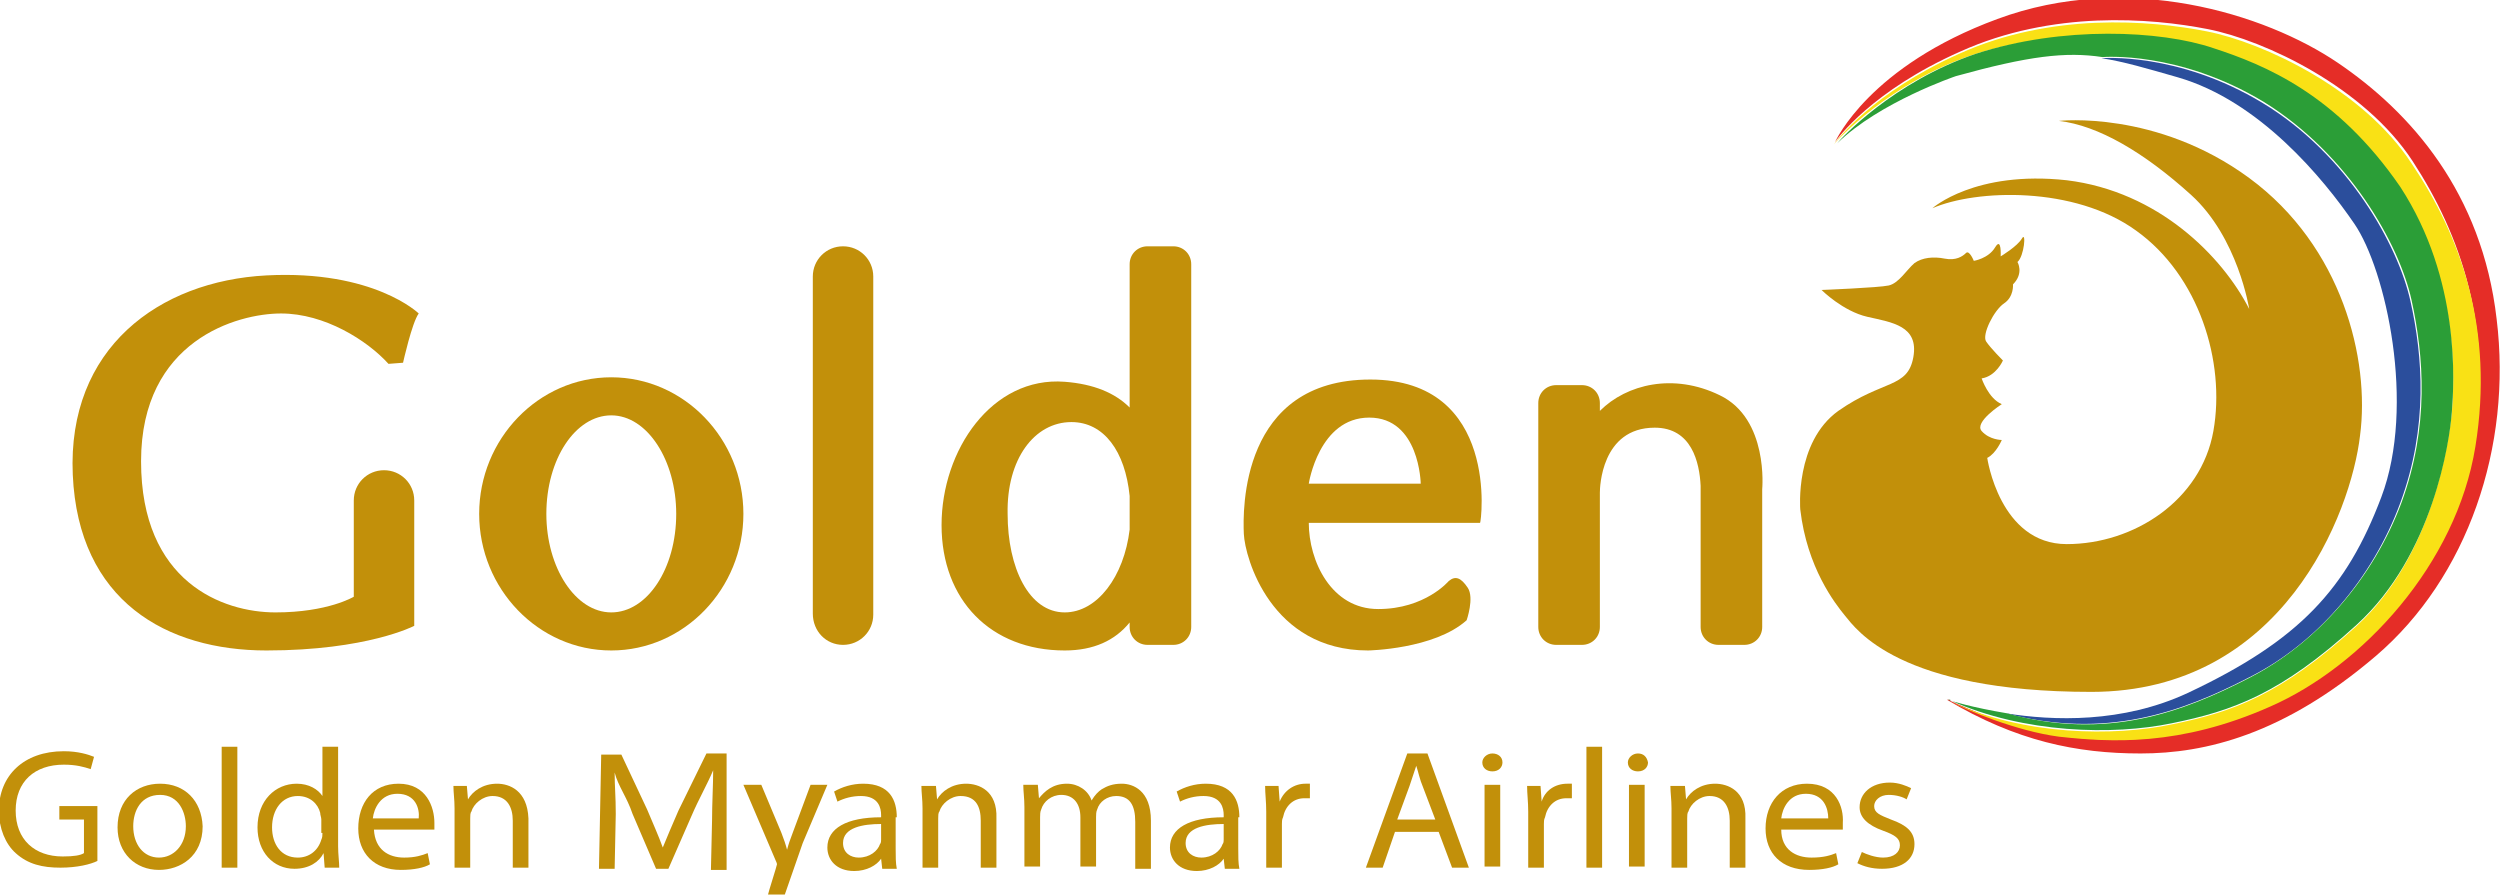 <?xml version="1.0" encoding="utf-8"?>
<!-- Generator: Adobe Illustrator 25.4.1, SVG Export Plug-In . SVG Version: 6.00 Build 0)  -->
<svg version="1.1" id="Layer_1" xmlns="http://www.w3.org/2000/svg" xmlns:xlink="http://www.w3.org/1999/xlink" x="0px" y="0px"
	 viewBox="0 0 223.3 80" style="enable-background:new 0 0 223.3 80;" xml:space="preserve">
<style type="text/css">
	.v69ebefe{fill:#C2900A;}
	.a0734d17{fill:#E52D27;}
	.i6bd3271{fill:#2B4E9C;}
	.o92931b4{fill:#F9E115;}
	.sc1d6e00{fill:#2B9E37;}
</style>
<g>
	<g>
		<path class="v69ebefe" d="M75.3,57.6c1.5,0,2.7-1.2,2.7-2.7V24.7c0-1.5-1.2-2.7-2.7-2.7s-2.7,1.2-2.7,2.7v30.1
			C72.6,56.4,73.8,57.6,75.3,57.6z"/>
		<path class="v69ebefe" d="M54.6,33.7c-6.5,0-11.8,5.5-11.8,12.2c0,6.7,5.3,12.2,11.8,12.2c6.5,0,11.8-5.5,11.8-12.2
			C66.4,39.2,61.1,33.7,54.6,33.7z M54.6,54.7c-3.2,0-5.8-4-5.8-8.8c0-4.9,2.6-8.8,5.8-8.8c3.2,0,5.8,4,5.8,8.8
			C60.4,50.8,57.8,54.7,54.6,54.7z"/>
		<path class="v69ebefe" d="M95.1,58.1c2.6,0,4.5-0.9,5.8-2.5V56c0,0.9,0.7,1.6,1.6,1.6h2.3c0.9,0,1.6-0.7,1.6-1.6V23.6
			c0-0.9-0.7-1.6-1.6-1.6h-2.3c-0.9,0-1.6,0.7-1.6,1.6v12.8c-1.3-1.3-3.2-2.1-5.8-2.3c-6.5-0.5-11,6.1-11,12.8S88.5,58.1,95.1,58.1z
			 M95.7,37.7c2.9,0,4.8,2.6,5.2,6.6v3c-0.5,4.2-2.9,7.4-5.8,7.4c-3.2,0-5.1-4-5.1-8.8C89.9,41,92.4,37.7,95.7,37.7z"/>
		<path class="v69ebefe" d="M153.6,35.3c-4.1-2-8.3-1-10.7,1.4V36c0-0.9-0.7-1.6-1.6-1.6h-2.3c-0.9,0-1.6,0.7-1.6,1.6V56
			c0,0.9,0.7,1.6,1.6,1.6h2.3c0.9,0,1.6-0.7,1.6-1.6V44c0-0.4,0.1-5.8,4.9-5.8c3.3,0,4,3.1,4.1,5.2c0,0.1,0,0.2,0,0.4V56
			c0,0.9,0.7,1.6,1.6,1.6h2.3c0.9,0,1.6-0.7,1.6-1.6V43.7C157.4,43.7,158,37.4,153.6,35.3z"/>
		<path class="v69ebefe" d="M122.4,33.9c-11.6,0-11.4,11.7-11.3,13.8c0.1,2.1,2.4,10.4,11.1,10.4c0,0,5.9-0.1,8.8-2.7c0,0,0.7-2,0.1-2.9
			s-1.1-1.1-1.7-0.6c0,0-2.1,2.5-6.3,2.5s-6.2-4.3-6.2-7.7h15.3C132.3,46.7,134,33.9,122.4,33.9z M116.9,43.2c0,0,0.9-5.9,5.4-5.9
			c4.5,0,4.6,5.9,4.6,5.9H116.9z"/>
		<path class="v69ebefe" d="M23.8,58.1c9,0,13.2-2.2,13.2-2.2V44.7c0-1.5-1.2-2.7-2.7-2.7c-1.5,0-2.7,1.2-2.7,2.7v8.5c0,0.1,0,0.1,0,0.1
			l0,0c0,0-2.3,1.4-7,1.4S12.6,52,12.6,41.2c0-10.8,8.6-13.2,12.5-13.2s7.7,2.4,9.6,4.5l1.3-0.1c0,0,0.8-3.6,1.4-4.4
			c0,0-4-3.9-13.6-3.4C14.2,25.1,6,31.1,6.5,42.4S14.9,58.1,23.8,58.1z"/>
		<path class="v69ebefe" d="M5.3,73.2h2.2v3c-0.3,0.2-0.9,0.3-1.9,0.3c-2.5,0-4.2-1.5-4.2-4.1c0-2.6,1.7-4.1,4.3-4.1
			c1.1,0,1.8,0.2,2.4,0.4l0.3-1.1c-0.5-0.2-1.4-0.5-2.7-0.5c-3.6,0-5.8,2.2-5.8,5.3c0,1.6,0.6,3,1.5,3.8c1.1,1,2.4,1.3,4,1.3
			c1.5,0,2.7-0.3,3.3-0.6v-4.9H5.3V73.2z"/>
		<path class="v69ebefe" d="M14.3,70c-2.1,0-3.8,1.4-3.8,3.9c0,2.3,1.6,3.8,3.7,3.8c1.9,0,3.9-1.2,3.9-3.9C18,71.5,16.5,70,14.3,70z
			 M14.2,76.6c-1.4,0-2.3-1.2-2.3-2.8c0-1.4,0.7-2.8,2.4-2.8s2.3,1.6,2.3,2.8C16.6,75.5,15.5,76.6,14.2,76.6z"/>
		<rect x="19.8" y="66.7" class="v69ebefe" width="1.4" height="10.8"/>
		<path class="v69ebefe" d="M30.2,66.7h-1.4v4.4h0c-0.4-0.6-1.2-1.1-2.3-1.1c-1.9,0-3.5,1.5-3.5,3.9c0,2.2,1.4,3.7,3.3,3.7
			c1.3,0,2.2-0.6,2.6-1.4h0l0.1,1.3h1.3c0-0.5-0.1-1.2-0.1-1.9V66.7z M28.8,74.4c0,0.2,0,0.4-0.1,0.6c-0.3,1-1.1,1.6-2.1,1.6
			c-1.5,0-2.3-1.2-2.3-2.7c0-1.6,0.9-2.8,2.3-2.8c1.1,0,1.8,0.7,2,1.5c0,0.2,0.1,0.4,0.1,0.6V74.4z"/>
		<path class="v69ebefe" d="M35.6,70c-2.3,0-3.6,1.7-3.6,4c0,2.2,1.4,3.7,3.8,3.7c1.2,0,2.1-0.2,2.6-0.5l-0.2-1c-0.5,0.2-1.1,0.4-2.1,0.4
			c-1.4,0-2.6-0.7-2.7-2.5h5.4c0-0.1,0-0.3,0-0.6C38.8,72.1,38.1,70,35.6,70z M33.3,73.1c0.1-0.9,0.7-2.2,2.2-2.2
			c1.6,0,2,1.3,1.9,2.2H33.3z"/>
		<path class="v69ebefe" d="M44.4,70c-1.3,0-2.2,0.7-2.6,1.4h0l-0.1-1.2h-1.2c0,0.6,0.1,1.2,0.1,2v5.3H42v-4.4c0-0.2,0-0.5,0.1-0.6
			c0.2-0.7,1-1.4,1.9-1.4c1.3,0,1.8,1,1.8,2.2v4.2h1.4v-4.4C47.1,70.6,45.5,70,44.4,70z"/>
		<path class="v69ebefe" d="M60.6,72.4c-0.6,1.4-1,2.3-1.4,3.3h0c-0.4-1.1-0.9-2.2-1.4-3.4l-2.3-4.9h-1.8l-0.2,10.2h1.4l0.1-4.9
			c0-1.6-0.1-2.4-0.1-3.7c0.3,1.2,1.1,2.2,1.6,3.7l2.1,4.9h1.1l2.1-4.8c0.6-1.4,1.4-2.8,1.9-4h0c0,1.3-0.1,3-0.1,4.5l-0.1,4.4h1.4
			V67.3h-1.8L60.6,72.4z"/>
		<path class="v69ebefe" d="M72.4,70.1l-1.6,4.3c-0.2,0.5-0.4,1.1-0.5,1.5h0c-0.1-0.4-0.3-1-0.5-1.5L68,70.1h-1.6l2.9,6.8
			c0.1,0.2,0.1,0.3,0.1,0.3c0,0.1-0.8,2.6-0.8,2.7h1.5l1.6-4.6l2.2-5.2H72.4z"/>
		<path class="v69ebefe" d="M80.1,73c0-1.5-0.6-3-3-3c-1,0-1.9,0.3-2.6,0.7l0.3,0.9c0.6-0.3,1.3-0.5,2.1-0.5c1.6,0,1.8,1.1,1.8,1.7v0.2
			c-3.1,0-4.8,1-4.8,2.7c0,1.1,0.8,2.1,2.4,2.1c1.1,0,2-0.5,2.4-1.1h0l0.1,0.9h1.3c-0.1-0.5-0.1-1.1-0.1-1.8V73z M78.7,75
			c0,0.1,0,0.3-0.1,0.4c-0.2,0.6-0.9,1.2-1.9,1.2c-0.7,0-1.4-0.4-1.4-1.3c0-1.4,1.8-1.7,3.4-1.7V75z"/>
		<path class="v69ebefe" d="M86.3,70c-1.3,0-2.2,0.7-2.6,1.4h0l-0.1-1.2h-1.3c0,0.6,0.1,1.2,0.1,2v5.3h1.4v-4.4c0-0.2,0-0.5,0.1-0.6
			c0.2-0.7,1-1.4,1.9-1.4c1.4,0,1.8,1,1.8,2.2v4.2h1.4v-4.4C89.1,70.6,87.4,70,86.3,70z"/>
		<path class="v69ebefe" d="M100.2,70c-0.8,0-1.3,0.2-1.8,0.5c-0.3,0.2-0.6,0.5-0.9,1h0c-0.3-0.9-1.2-1.5-2.2-1.5c-1.3,0-2,0.7-2.5,1.3h0
			l-0.1-1.2h-1.3c0,0.6,0.1,1.2,0.1,2v5.3h1.4v-4.4c0-0.2,0-0.5,0.1-0.7c0.2-0.7,0.9-1.3,1.8-1.3c1.1,0,1.7,0.8,1.7,2v4.4h1.4V73
			c0-0.2,0-0.5,0.1-0.7c0.2-0.7,0.9-1.2,1.7-1.2c1.2,0,1.7,0.8,1.7,2.3v4.2h1.4v-4.3C102.8,70.6,101.2,70,100.2,70z"/>
		<path class="v69ebefe" d="M110.7,73c0-1.5-0.6-3-3-3c-1,0-1.9,0.3-2.6,0.7l0.3,0.9c0.6-0.3,1.3-0.5,2.1-0.5c1.6,0,1.8,1.1,1.8,1.7v0.2
			c-3.1,0-4.8,1-4.8,2.7c0,1.1,0.8,2.1,2.4,2.1c1.1,0,2-0.5,2.4-1.1h0l0.1,0.9h1.3c-0.1-0.5-0.1-1.1-0.1-1.8V73z M109.3,75
			c0,0.1,0,0.3-0.1,0.4c-0.2,0.6-0.9,1.2-1.9,1.2c-0.7,0-1.4-0.4-1.4-1.3c0-1.4,1.8-1.7,3.4-1.7V75z"/>
		<path class="v69ebefe" d="M114.3,71.6L114.3,71.6l-0.1-1.4H113c0,0.7,0.1,1.4,0.1,2.3v5h1.4v-3.9c0-0.2,0-0.4,0.1-0.6
			c0.2-1,0.9-1.7,1.9-1.7c0.2,0,0.3,0,0.5,0V70c-0.1,0-0.2,0-0.4,0C115.6,70,114.7,70.6,114.3,71.6z"/>
		<path class="v69ebefe" d="M125.7,67.3L122,77.5h1.5l1.1-3.2h3.9l1.2,3.2h1.5l-3.7-10.2H125.7z M124.8,73.2l1.1-3
			c0.2-0.6,0.4-1.2,0.6-1.8h0c0.2,0.6,0.3,1.2,0.6,1.9l1.1,2.9H124.8z"/>
		<rect x="132.6" y="70.1" class="v69ebefe" width="1.4" height="7.3"/>
		<path class="v69ebefe" d="M133.3,67.3c-0.5,0-0.9,0.4-0.9,0.8c0,0.5,0.4,0.8,0.9,0.8c0.6,0,0.9-0.4,0.9-0.8
			C134.2,67.6,133.8,67.3,133.3,67.3z"/>
		<path class="v69ebefe" d="M137.7,71.6L137.7,71.6l-0.1-1.4h-1.2c0,0.7,0.1,1.4,0.1,2.3v5h1.4v-3.9c0-0.2,0-0.4,0.1-0.6
			c0.2-1,0.9-1.7,1.9-1.7c0.2,0,0.3,0,0.5,0V70c-0.1,0-0.2,0-0.4,0C138.9,70,138,70.6,137.7,71.6z"/>
		<rect x="141.7" y="66.7" class="v69ebefe" width="1.4" height="10.8"/>
		<path class="v69ebefe" d="M146.3,67.3c-0.5,0-0.9,0.4-0.9,0.8c0,0.5,0.4,0.8,0.9,0.8c0.6,0,0.9-0.4,0.9-0.8
			C147.1,67.6,146.8,67.3,146.3,67.3z"/>
		<rect x="145.5" y="70.1" class="v69ebefe" width="1.4" height="7.3"/>
		<path class="v69ebefe" d="M153.2,70c-1.3,0-2.2,0.7-2.6,1.4h0l-0.1-1.2h-1.3c0,0.6,0.1,1.2,0.1,2v5.3h1.4v-4.4c0-0.2,0-0.5,0.1-0.6
			c0.2-0.7,1-1.4,1.9-1.4c1.3,0,1.8,1,1.8,2.2v4.2h1.4v-4.4C156,70.6,154.3,70,153.2,70z"/>
		<path class="v69ebefe" d="M161.4,70c-2.3,0-3.7,1.7-3.7,4c0,2.2,1.4,3.7,3.9,3.7c1.2,0,2.1-0.2,2.6-0.5l-0.2-1
			c-0.5,0.2-1.1,0.4-2.2,0.4c-1.4,0-2.7-0.7-2.7-2.5h5.5c0-0.1,0-0.3,0-0.6C164.7,72.1,164,70,161.4,70z M159.1,73.1
			c0.1-0.9,0.7-2.2,2.2-2.2c1.6,0,2,1.3,2,2.2H159.1z"/>
		<path class="v69ebefe" d="M168.9,73.2c-1-0.4-1.5-0.6-1.5-1.2c0-0.5,0.5-1,1.3-1c0.7,0,1.3,0.2,1.6,0.4l0.4-1c-0.4-0.2-1.1-0.5-1.9-0.5
			c-1.7,0-2.7,1-2.7,2.2c0,0.9,0.7,1.6,2.1,2.1c1.1,0.4,1.5,0.7,1.5,1.3c0,0.6-0.5,1.1-1.5,1.1c-0.7,0-1.5-0.3-1.9-0.5l-0.4,1
			c0.6,0.3,1.3,0.5,2.2,0.5c1.9,0,2.9-0.9,2.9-2.2C171,74.3,170.3,73.7,168.9,73.2z"/>
		<path class="v69ebefe" d="M200.9,15.9c-8.3-6.1-17-5.1-17-5.1c3.5,0.4,7.6,2.8,11.8,6.6c4.2,3.8,5.2,10.2,5.2,10.2
			c-2.4-4.7-8.1-10.5-16.3-11.5c-8.2-0.9-12,2.5-12,2.5c3.9-1.7,12.7-2,18.2,2c5.6,4,8,11.7,6.9,17.9c-1.1,6.2-7.1,10.1-13.1,10.1
			c-6,0-7.1-7.7-7.1-7.7c0.8-0.4,1.3-1.6,1.3-1.6s-1.1,0-1.8-0.8c-0.7-0.8,1.8-2.4,1.8-2.4c-1.2-0.5-1.8-2.3-1.8-2.3
			c1.3-0.2,1.9-1.6,1.9-1.6s-1.1-1.1-1.5-1.7c-0.4-0.6,0.7-2.8,1.6-3.4c0.9-0.6,0.8-1.7,0.8-1.7c1-1,0.4-2,0.4-2
			c0.6-0.5,0.8-2.8,0.4-2.1s-1.9,1.6-1.9,1.6s0.1-1.8-0.5-0.8s-1.9,1.2-1.9,1.2s-0.4-1-0.7-0.7s-0.9,0.7-1.9,0.5
			c-1-0.2-2-0.1-2.7,0.4c-0.7,0.6-1.4,1.8-2.3,2s-6,0.4-6,0.4s1.9,1.9,4.1,2.4c2.2,0.5,4.6,0.8,4.1,3.6s-2.7,2-6.7,4.8
			c-3.9,2.8-3.4,8.8-3.4,8.8c0.6,5.2,3.1,8.4,4,9.5c1,1.2,4.8,6.8,22,6.8c17.1,0,23.2-16,24-22.9C211.7,32.1,209.2,22,200.9,15.9z"
			/>
	</g>
	<path class="a0734d17" d="M212.2,58.6c-8.2,7-15.2,8.7-21,8.7c-5.7,0-11.1-1.1-17.3-4.8c0,0,0,0,0,0c0,0,0.1,0,0.1,0c0,0,0,0,0,0
		c0,0,0.1,0,0.1,0c0,0,0.1,0,0.1,0.1c1.3,0.6,5.8,2.6,9.6,3.1c4.6,0.6,10.8,0.9,18.9-2.7c8.1-3.6,16.5-12.7,18.3-23.2
		c1.7-10.5-1.2-18.8-5.5-25.4c-4.3-6.6-13.2-10.8-18.3-11.8c-5.1-1-13.9-1.7-22.1,2c-7.9,3.5-11,7.8-11.2,8.1c0,0,0,0,0,0
		c0.1-0.2,3.1-6.8,14.5-11c11.6-4.3,23.9-0.5,30.4,3.9c6.5,4.4,12.9,11.6,14.2,22.9C224.4,39.9,220.4,51.6,212.2,58.6z"/>
	<path class="i6bd3271" d="M214.4,44.9c-2.5,6.8-7.5,12.6-13.5,15.6c-6,3.1-12.8,5.6-21.8,3.2c4.3,0.7,10.5,0.9,16.3-1.8
		c10-4.7,14.2-9.3,17.3-17.5c3.1-8.2,0.4-20.3-2.4-24.4c-2.8-4.1-8.5-11-15.8-13.1c-2.8-0.8-4.8-1.4-6.8-1.7c0,0,0,0,0,0
		s6.8-0.6,14.4,4c7.6,4.6,12.1,12.7,13.2,17.7C216.4,31.8,216.9,38.1,214.4,44.9z"/>
	<path class="o92931b4" d="M221.1,39.9c-1.7,10.5-10.1,19.6-18.3,23.2c-8.1,3.6-14.3,3.2-18.9,2.7c-3.8-0.5-8.3-2.4-9.6-3.1
		c6.5,3,14.5,3.1,19.7,2c5.4-1.1,9.7-2.6,16.5-8.8c6.8-6.2,8.2-16.4,8.5-19c0.2-2.7,0.8-11.9-4.9-20.1c-5.7-8.3-12-10.8-16.7-12.4
		c-4.6-1.5-13.5-2-21.2,0.5c-7.4,2.5-12.1,7.6-12.4,8c0.2-0.3,3.4-4.6,11.2-8.1c8.2-3.7,17-3,22.1-2c5.1,1,14,5.2,18.3,11.8
		C219.8,21.1,222.8,29.4,221.1,39.9z"/>
	<path class="sc1d6e00" d="M219,36.8c-0.2,2.7-1.7,12.8-8.5,19c-6.8,6.2-11.1,7.7-16.5,8.8c-5.3,1.1-13.2,0.9-19.7-2c0,0-0.1,0-0.1-0.1
		c0,0-0.1,0-0.1,0c0,0,0,0,0,0c0,0-0.1,0-0.1,0c0,0,0,0,0,0c0,0,0,0,0,0c0.2,0.1,2.2,0.7,5.2,1.2c0,0,0,0,0,0
		c9,2.5,15.8-0.1,21.8-3.2c6-3.1,11-8.9,13.5-15.6c2.5-6.8,2-13.1,0.9-18.1c-1.1-5-5.6-13-13.2-17.7c-7.6-4.6-14.4-4-14.4-4s0,0,0,0
		c-3.3-0.5-6.6-0.1-13.1,1.7c0,0-6.8,2.3-10.6,6v0c0,0,0,0,0,0c0.3-0.4,5-5.5,12.4-8c7.7-2.5,16.5-2.1,21.2-0.5
		c4.6,1.5,11,4.1,16.7,12.4C219.8,25,219.2,34.2,219,36.8z"/>
</g>
</svg>
